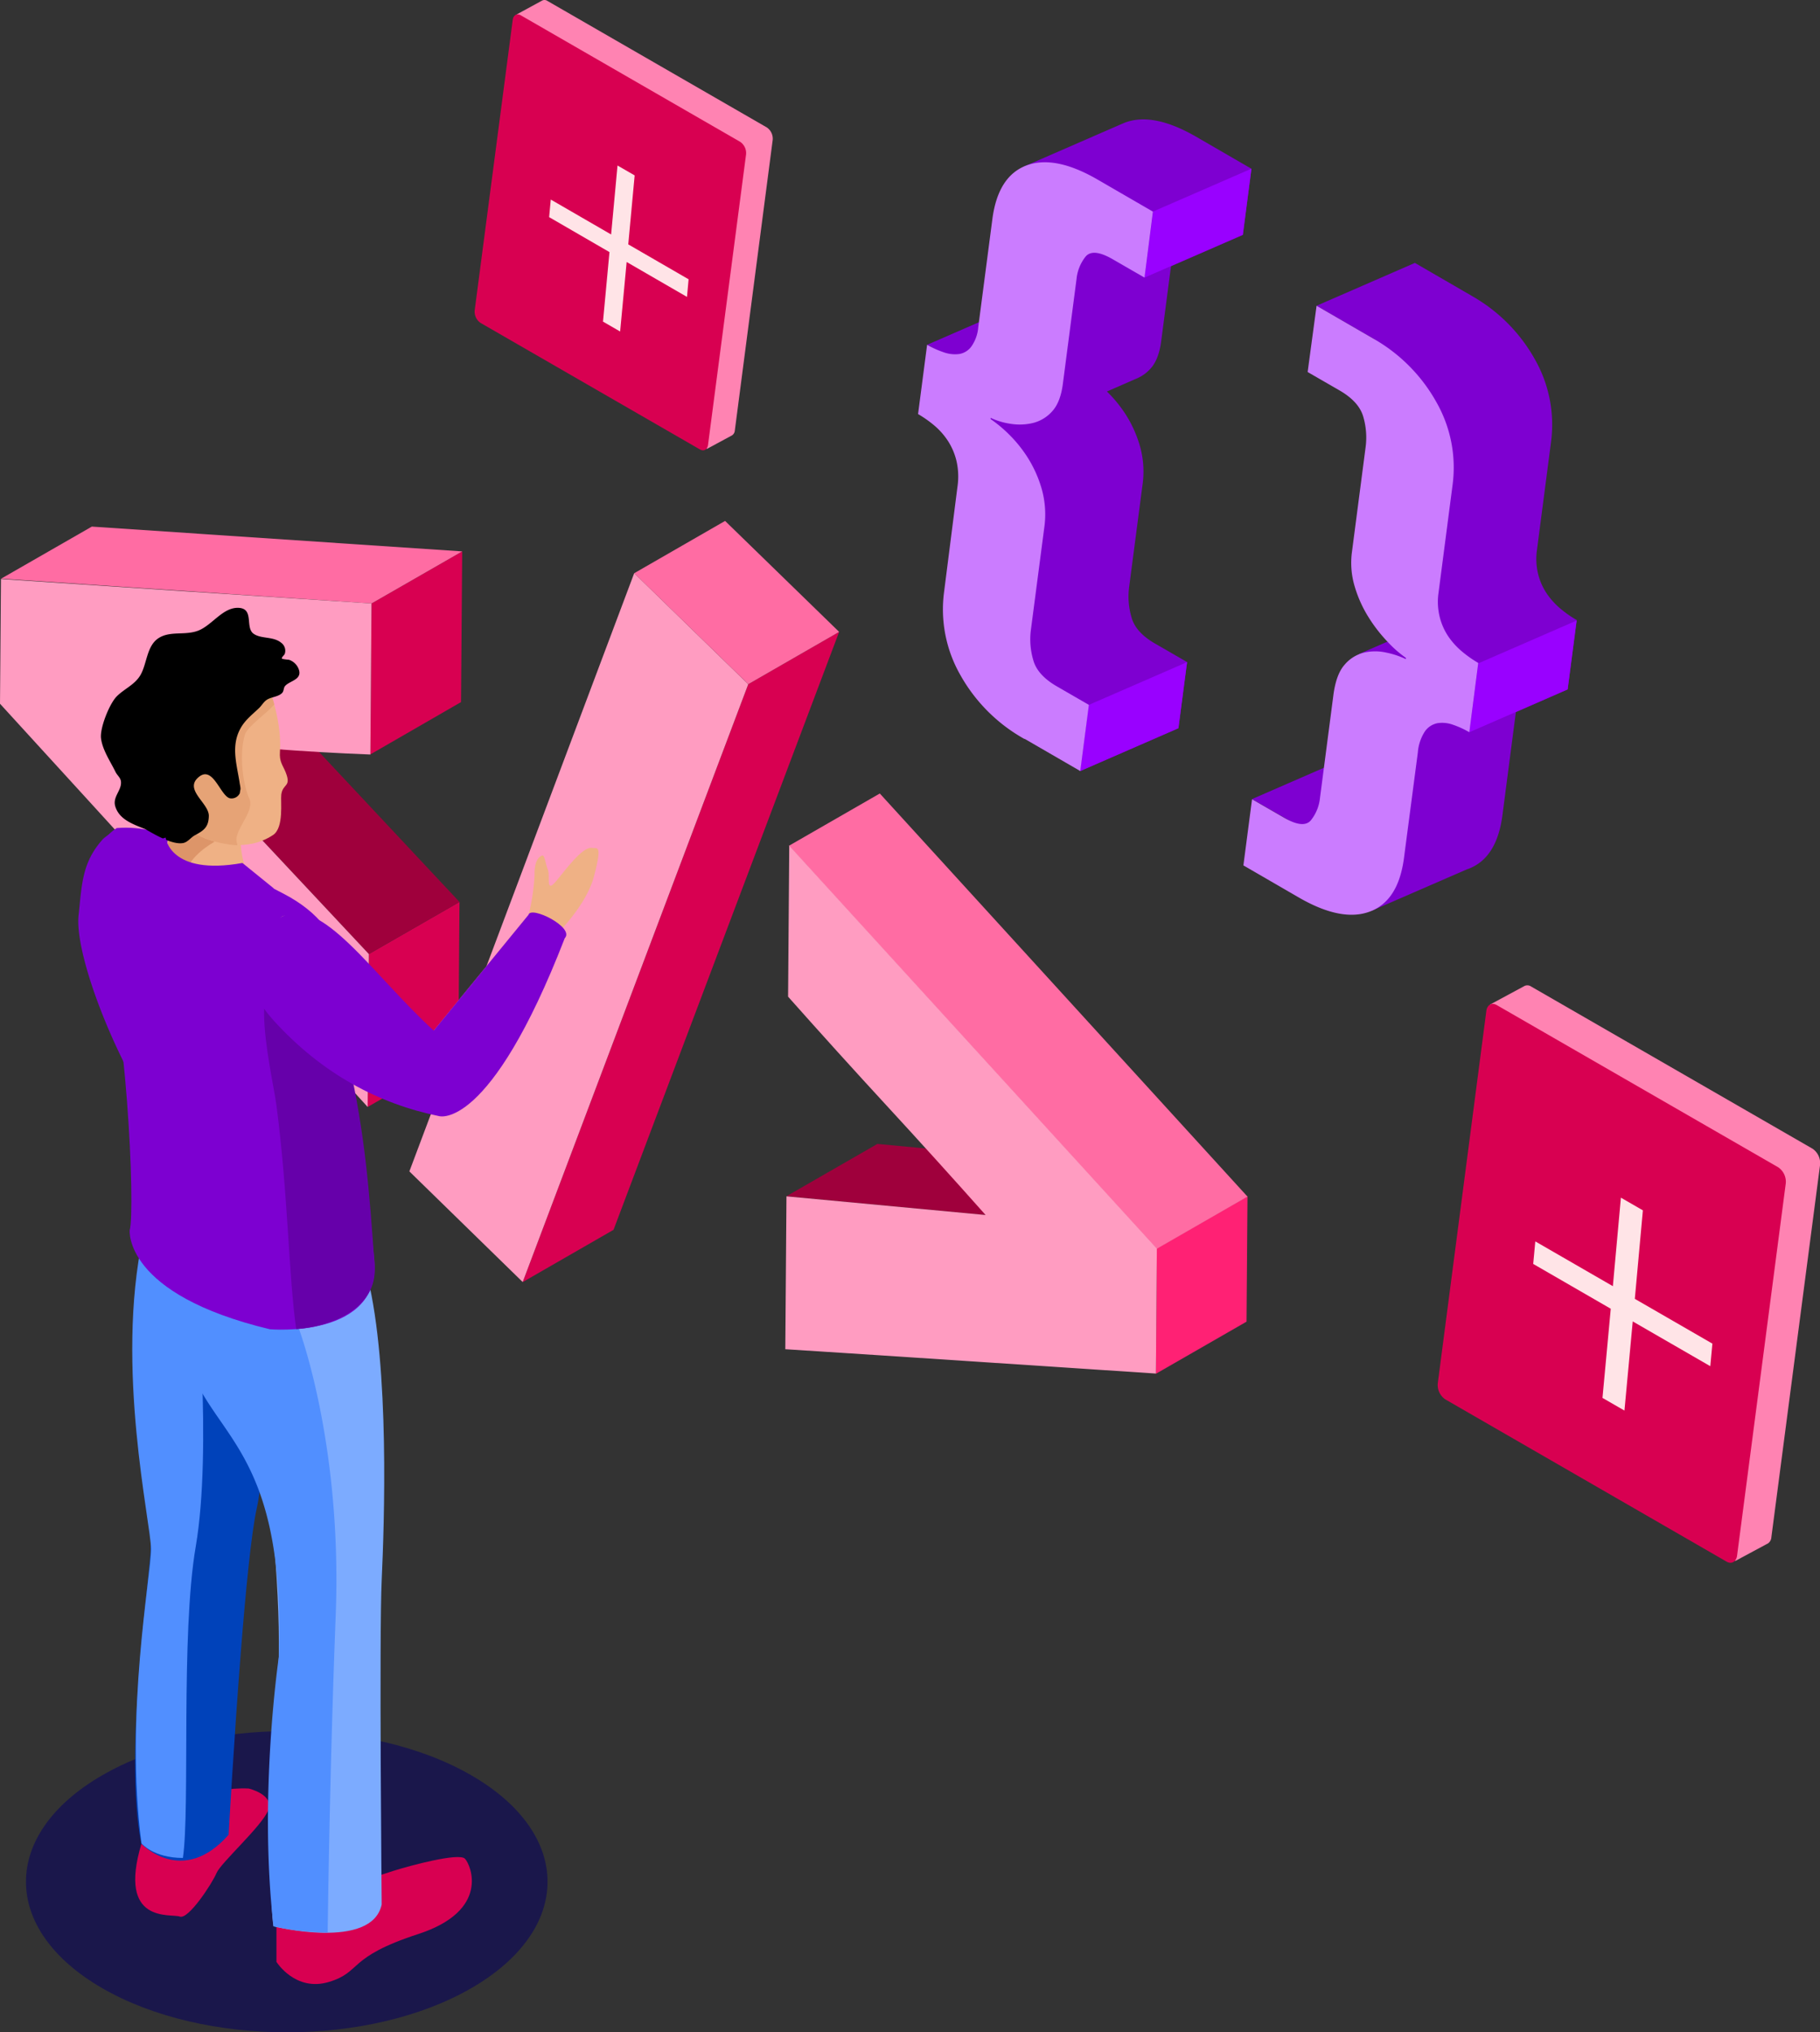 <svg xmlns="http://www.w3.org/2000/svg" viewBox="0 0 452.41 505.15"><rect x="0" y="0" width="452.41" height="505.15" fill="#333333" stroke="none"/><defs><style>.cls-1{fill:#d80051;}.cls-2{fill:#9f003c;}.cls-3{fill:#ff6ca3;}.cls-4{fill:#ff9cc1;}.cls-5{fill:#ff2174;}.cls-6{fill:#1a174b;}.cls-7{fill:#7d00d1;}.cls-8{fill:#0042ba;}.cls-9{fill:#7cabff;}.cls-10{fill:#518fff;}.cls-11{fill:#60a;}.cls-12{fill:#efb185;}.cls-13{fill:#dd9569;}.cls-14{fill:#e6a376;}.cls-15{fill:#7e00d1;}.cls-16{fill:#9901ff;}.cls-17{fill:#cb7cff;}.cls-18{fill:#ff83b2;}.cls-19{isolation:isolate;}.cls-20{fill:#ffe4e7;}</style></defs><title>Asset 3</title><g id="Layer_2" data-name="Layer 2"><g id="Layer_1-2" data-name="Layer 1"><path class="cls-1" d="M114.22,224.19,91.69,237.14l-.29,38,22.53-12.95Z"/><path class="cls-2" d="M114.22,224.19,91.69,237.14,42.58,184.7l22.53-12.95Z"/><path class="cls-1" d="M114.89,137.06,92.35,150l-.28,37.51,22.53-13Z"/><path class="cls-3" d="M114.89,137.06,92.35,150,.29,143.83l22.54-12.94Z"/><path class="cls-4" d="M91.4,275.15Q68.47,250,45.7,225T0,174.92l.24-31q23.12,1.53,46.05,3.07L92.35,150l-.28,37.54q-12.46-.48-24.75-1.43T42.57,184.7l49.12,52.44-.29,38Z"/><path class="cls-1" d="M152.51,305.68l-22.59,13L186,170.06l22.59-13Z"/><path class="cls-4" d="M101.76,291.16l55.89-148.7L186,170.06l-56.07,148.6Z"/><path class="cls-3" d="M180.24,129.48l-22.59,13L186,170.06l22.59-13Z"/><path class="cls-2" d="M218.1,284.33l-22.6,13L245,302l22.6-13Z"/><path class="cls-5" d="M310.1,297.36l-22.54,12.95-.23,31.15,22.53-12.95.24-31.15Z"/><path class="cls-3" d="M218.7,197.23l-22.6,13,91.4,100.2,22.6-13Z"/><path class="cls-4" d="M196.17,210.18q22.94,25.15,45.7,50.09l45.7,50.09-.24,31.05q-23.11-1.52-46.06-3.05t-46.06-3l.29-38L245,302q-12.36-13.9-24.55-27.13t-24.55-27.14l.29-37.54Z"/><path class="cls-6" d="M25.43,441.25c25.31-14.61,66.39-14.61,91.7,0s25.3,38.33,0,52.94-66.39,14.61-91.7,0S.13,455.86,25.43,441.25Z"/><path class="cls-7" d="M31.14,206c7.28,1.41,5.85,29.08,8.73,49.28,0,0,31.08,40.36,27.37,40.79-19.93,12.15-49.43-52.39-47.71-68.53.84-7.91.87-13.21,6.08-19a11.12,11.12,0,0,1,3.82-2.26,4.45,4.45,0,0,1,1.71-.28Z"/><path class="cls-1" d="M61.8,444.55s6.52,1.5,4.84,5.49-11.77,13-12.81,15.51-7,11.66-9.13,10.83-15.6,2.1-9.53-18.15c2.95-9.87,17.39-14.11,26.63-13.68Z"/><path class="cls-1" d="M68.72,487.64s4.67,7.49,13,5,4.35-6.09,22.25-11.92,13.1-17.15,11.61-18.72-13.78,1.75-17.72,3-11.33,3.68-11.33,3.68l-17.81,6.08v12.92Z"/><path class="cls-8" d="M35.49,307s2,70.62,2,77.33-6.89,50.85-2.37,73.94c0,0,10.22,10.81,21.71-2.23,0,0,1.28-23,3-44.95,1.2-15.29,2.63-30.08,4-36.21,3.33-14.95,2.22-60.67,2.22-60.67Z"/><path class="cls-9" d="M58.3,315.43s11.64,58,11,96.38c0,0-3.1,56-1.32,67,0,0,24.44,6.07,26.9-5.44,0,0-.64-66.68,0-80.62s2-52.79-3.49-75.22-33.13-2.06-33.13-2.06Z"/><path class="cls-10" d="M68,478.78c-3.78-32.47,1.32-67,1.32-67,2.07-63.24-25.7-52.94-24.61-89.81l29.53,8.13s10.87,28.57,9.21,71.4c-1.29,33.15-1.82,65.76-2,78.84A62.11,62.11,0,0,1,68,478.78Z"/><path class="cls-10" d="M35.17,458.23c-4.22-32.06,2.37-66.46,2.37-73.18,0-6.4-9-45.16-2-77.65l13.12,10.09s4.16,42.61,0,66.89c-3.79,22.09-1.36,65.09-3.2,77.43-7.26,0-10.24-3.58-10.24-3.58Z"/><path class="cls-7" d="M29.11,205.78s-11.21,5.88-4.4,25,8.95,70.08,7.53,75c0,0-1.58,15.89,34.85,24.62,0,0,28,2.49,25.92-17.63-4.32-42.64-9.15-50.69-8.55-58.25S89.31,231.78,70.22,222s-29-17.16-41.11-16.18Z"/><path class="cls-11" d="M84.46,254.52c-.16,2,1.28,5.27,2.35,10,3.81,16.88,5.07,31.64,6.31,50.29.69,10.49-11,15-19.48,15.56-1.89-12.94-2-33.36-4.92-55.6-1.1-8.52-9.83-42.43,8.2-28.69C89.58,255.72,85,247.8,84.46,254.52Z"/><path class="cls-12" d="M42.33,196s1.4,10-1.92,16.4c-3,5.78,20.78,10.52,21.24,5.21,0-.56-4.67-9.13.84-19.51,2.89-5.43-20.16-2.1-20.16-2.1Z"/><path class="cls-13" d="M40.52,212.74c2.47-4.74,2.35-11.48,2.1-14.64l17.49,8.24v0c-.63.16-12.25,3.36-14.61,11.81-3.6-1.39-6.06-3.35-5-5.46Z"/><path class="cls-12" d="M66.11,168.91s4.09,9.58,3.48,17.92c-.19,2.54.68,3.28,1.42,5.13,1.49,3.76-.73,2.71-1.09,5.56-.21,1.71.69,8.13-2,10-3.19,2.14-8.4,3.81-16.16,1.15-9.4-3.23-19.49-15.87-15.74-27.49S51.88,159.78,66.11,168.91Z"/><path class="cls-14" d="M36.68,193.61c3.53-10.45,12.57-23.1,12.47-23.76-.06-.4,3-2.39,6.45-4.52a20.74,20.74,0,0,1,10.51,3.58,48.61,48.61,0,0,1,2.06,6.18c-2.17,2.53-6.64,5.44-7.3,7.57-1.49,5-.43,12.53,1.1,15.83s-4.34,8.29-3,11.21l0,.41a27,27,0,0,1-7.24-1.48C45.72,206.56,39.46,200.64,36.68,193.61Z"/><path d="M59.78,196.08c0-.47-.12-.93-.18-1.29-.65-4.39-2.15-8.86-.13-13.14,1.18-2.5,3-3.81,4.9-5.63.72-.67,1.15-1.58,2-2.11,1.13-.7,2.72-.69,3.69-1.6.56-.52.37-1.28.8-1.79,1.11-1.31,4.2-1.53,3.46-4a3.9,3.9,0,0,0-2.5-2.53,12.64,12.64,0,0,1-1.68-.23c-.31-.38.55-.84.67-1.32a2.46,2.46,0,0,0-.94-2.7c-2-1.62-5-.88-6.86-2.24-2.15-1.56.28-6.34-3.84-6.42-3.76-.07-6.38,4.18-9.7,5.59s-7.19,0-10.14,2-2.77,6.46-4.52,9.29c-1.42,2.29-4,3.31-5.81,5.15s-4.2,7.85-3.89,10.39c.36,2.93,2.34,5.77,3.61,8.38.4.83,1.26,1.42,1.35,2.4.21,2.19-2.13,3.76-1.42,6.14,1,3.31,4.4,4.43,7.49,5.68,2.26,1.29,6.78,4,9.44,3.43,1.11-.23,1.89-1.4,2.87-1.92,2.21-1.19,3.4-2,3.46-4.78.07-3.23-6.36-6.58-2.46-9.73,3.51-2.85,5.29,4.61,7.64,5.31a2.26,2.26,0,0,0,2.52-1.25,10.06,10.06,0,0,1,.17-1Z"/><path class="cls-7" d="M60.26,214.5l7.84,6.35s-23.91,7.36-31.16-4.27c-1-1.66.07-7.27,4.23-8.39,0,0,1,9.57,19.09,6.31Z"/><path class="cls-12" d="M70,227.88c6.5-3.56,21.88,15.54,37,29.29l24.4-29.79a52.45,52.45,0,0,0,1.48-9.89c-.1-3.62,1.19-4.6,1.87-4.83s.83,2.07,1.42,3.45-.34,5,1.19,3.81,7-9.65,9.81-9.16c1.28.22,2.6-1.09.52,6.92-1.48,5.73-6.19,11.26-8.77,14-7.6,22.07-24.45,41.56-24.45,41.56v0a10.42,10.42,0,0,1-5.13,2.24c-14.73-3-29-17.27-39.17-32.15-7.32-10.63-.15-15.4-.15-15.4Z"/><path class="cls-7" d="M70,227.88c9.84-5.68,22.71,14.53,37.81,28.28l23.57-28.78c.53-2.33,11.57,3.13,9,5.83-18.68,48.15-31.25,44.21-31.25,44.21-14.73-3-28.92-10.35-41.05-23.7C53.36,237.5,70,227.88,70,227.88Z"/><path class="cls-15" d="M268.55,63.88l1.74-13.37L254.52,41.4l24.55-10.69.54-.22q7-2.67,17.66,3.46l13.81,8-2.14,16.44-17.86,7.78-2.45,18.74c-.4,3-1.29,5.28-2.7,6.78a9.7,9.7,0,0,1-3.61,2.49h0l-7.17,3.13.08.07A32.74,32.74,0,0,1,280,103.3a30.11,30.11,0,0,1,3.42,7.79,23.29,23.29,0,0,1,.57,9.51l-3.34,25.53a18.22,18.22,0,0,0,.6,7.25q1,3.8,5.93,6.62l7.91,4.57L292.93,181l-24.44,10.64,1.64-12.59-10.71,4.66L244.73,99.21l11.09-4.83a28,28,0,0,0-3.11-2.11l.14-1.07-7.28,3.17-15.06-8.69,20.42-8.89,3.53,2L255,75a22.41,22.41,0,0,0,4.1,1.87,9,9,0,0,0,3,.51l1.48-11.37,5-2.17Z"/><path class="cls-16" d="M311.08,41.93,286.64,52.57,284.5,69l24.44-10.64Z"/><path class="cls-16" d="M295.07,164.58l-24.44,10.64-2.14,16.45L292.93,181Z"/><path class="cls-17" d="M254.67,183.69a41.3,41.3,0,0,1-16-16,32.87,32.87,0,0,1-4-20.51L238,121a17.34,17.34,0,0,0-.25-6.46,16,16,0,0,0-2.15-5,17.67,17.67,0,0,0-3.39-3.81,28.75,28.75,0,0,0-4-2.81l2.25-17.23a22.8,22.8,0,0,0,4.11,1.87,8.35,8.35,0,0,0,3.83.44,4.66,4.66,0,0,0,3.05-1.86,9.68,9.68,0,0,0,1.73-4.9l3.5-26.78q1.4-10.65,8.44-13.32t17.66,3.46l13.81,8L284.5,69l-7.92-4.57c-3.26-1.88-5.49-2.1-6.71-.67a10.59,10.59,0,0,0-2.27,5.6l-3.41,26.15c-.4,3-1.29,5.29-2.7,6.79a9.45,9.45,0,0,1-4.81,2.86,14.36,14.36,0,0,1-5.55.17,17.54,17.54,0,0,1-4.88-1.47l0,.31a33.08,33.08,0,0,1,4.58,3.82,32.48,32.48,0,0,1,4.75,5.94,30.11,30.11,0,0,1,3.42,7.79,23.29,23.29,0,0,1,.57,9.51l-3.34,25.53a18.22,18.22,0,0,0,.6,7.25q1,3.79,5.93,6.62l7.91,4.57-2.14,16.45-13.82-8Z"/><path class="cls-15" d="M376.81,177l-3.34,25.63q-1.39,10.65-8.44,13.32l-.36.12L341,226.36,343.12,210l-6.25-3.61-7,3-18.65-10.77,23.26-10.13,3.39-25.95,18.8-8.18-3.32,25.43.24-.11,2.29-17.57a16.87,16.87,0,0,1,1.95-6.4L341.74,84.39,327.27,76l24.44-10.65h0l13.81,8,.66.39a41.12,41.12,0,0,1,15.37,15.6,32.84,32.84,0,0,1,4,20.52l-3.49,26.78a15.79,15.79,0,0,0,.29,6.07,15.25,15.25,0,0,0,2.17,4.87,18.64,18.64,0,0,0,3.41,3.74,27.76,27.76,0,0,0,4,2.8l-2.25,17.23L376.81,177Z"/><path class="cls-16" d="M391.92,154.24l-24.44,10.64L365.24,182l24.44-10.64,2.24-17.12Z"/><path class="cls-17" d="M365.24,182a23,23,0,0,0-4.1-1.87,7.81,7.81,0,0,0-3.85-.37,5,5,0,0,0-3.07,2,11.18,11.18,0,0,0-1.78,5.29L349,213.24q-1.39,10.65-8.44,13.32t-17.67-3.46l-13.81-8,2.15-16.44,7.92,4.57c3.25,1.88,5.49,2.1,6.7.67a10.59,10.59,0,0,0,2.27-5.6l3.33-25.53c.45-3.44,1.39-6,2.8-7.56a9.15,9.15,0,0,1,4.83-3,12.43,12.43,0,0,1,5.53,0,21.28,21.28,0,0,1,4.86,1.62l0-.31a28.33,28.33,0,0,1-4.55-4,37.66,37.66,0,0,1-4.73-6.1,30.79,30.79,0,0,1-3.44-7.63,20.38,20.38,0,0,1-.67-8.72l3.41-26.16a18.4,18.4,0,0,0-.59-7.25q-1.05-3.8-5.93-6.62l-7.92-4.57L327.27,76l13.81,8a41.26,41.26,0,0,1,16,16,32.8,32.8,0,0,1,4,20.51l-3.49,26.79a15.75,15.75,0,0,0,.29,6.06,15.4,15.4,0,0,0,2.17,4.88,18.59,18.59,0,0,0,3.41,3.73,28.67,28.67,0,0,0,4,2.81L365.24,182Z"/><path class="cls-18" d="M134.75.15a1.27,1.27,0,0,1,1.31.07l54.56,31.46a3.39,3.39,0,0,1,1.45,3.14L182.66,107a1.59,1.59,0,0,1-.7,1.22h0l-.1.05-6.21,3.35,0-1.54L126.4,76.39A3.35,3.35,0,0,1,125,73.25l4.74-68.73-1.55-.8L134.75.15Z"/><path class="cls-1" d="M185.45,38.4A3.39,3.39,0,0,0,184,35.26L129.45,3.8c-1-.55-1.86,0-2,1.15L118,77.12a3.39,3.39,0,0,0,1.45,3.14L174,111.72c1,.55,1.86,0,2-1.15Z"/><g class="cls-19"><path class="cls-20" d="M157.76,43.6l-1.59,17.14,15,8.68-.4,4.38-15-8.68L154.15,82.4l-4.26-2.46,1.61-17.28-15-8.69.41-4.37,15,8.68,1.59-17.14Z"/></g><path class="cls-18" d="M378.9,245.1a1.63,1.63,0,0,1,1.67.09l70,40.34a4.36,4.36,0,0,1,1.86,4L440.32,382.1a2,2,0,0,1-.89,1.56h0l-.13.06-8,4.3.07-2-63.22-43.19a4.34,4.34,0,0,1-1.86-4l6.09-88.13-2-1,8.49-4.58Z"/><path class="cls-1" d="M443.9,294.15a4.36,4.36,0,0,0-1.86-4l-70-40.34c-1.22-.7-2.38-.05-2.57,1.47l-12.07,92.54a4.33,4.33,0,0,0,1.86,4l69.95,40.35c1.22.7,2.38,0,2.58-1.47Z"/><g class="cls-19"><path class="cls-20" d="M408.38,300.84l-2,22,19.28,11.13-.52,5.61-19.28-11.13-2.06,22.16-5.46-3.15,2.06-22.16-19.28-11.14.52-5.6,19.28,11.13,2-22Z"/></g></g></g></svg>